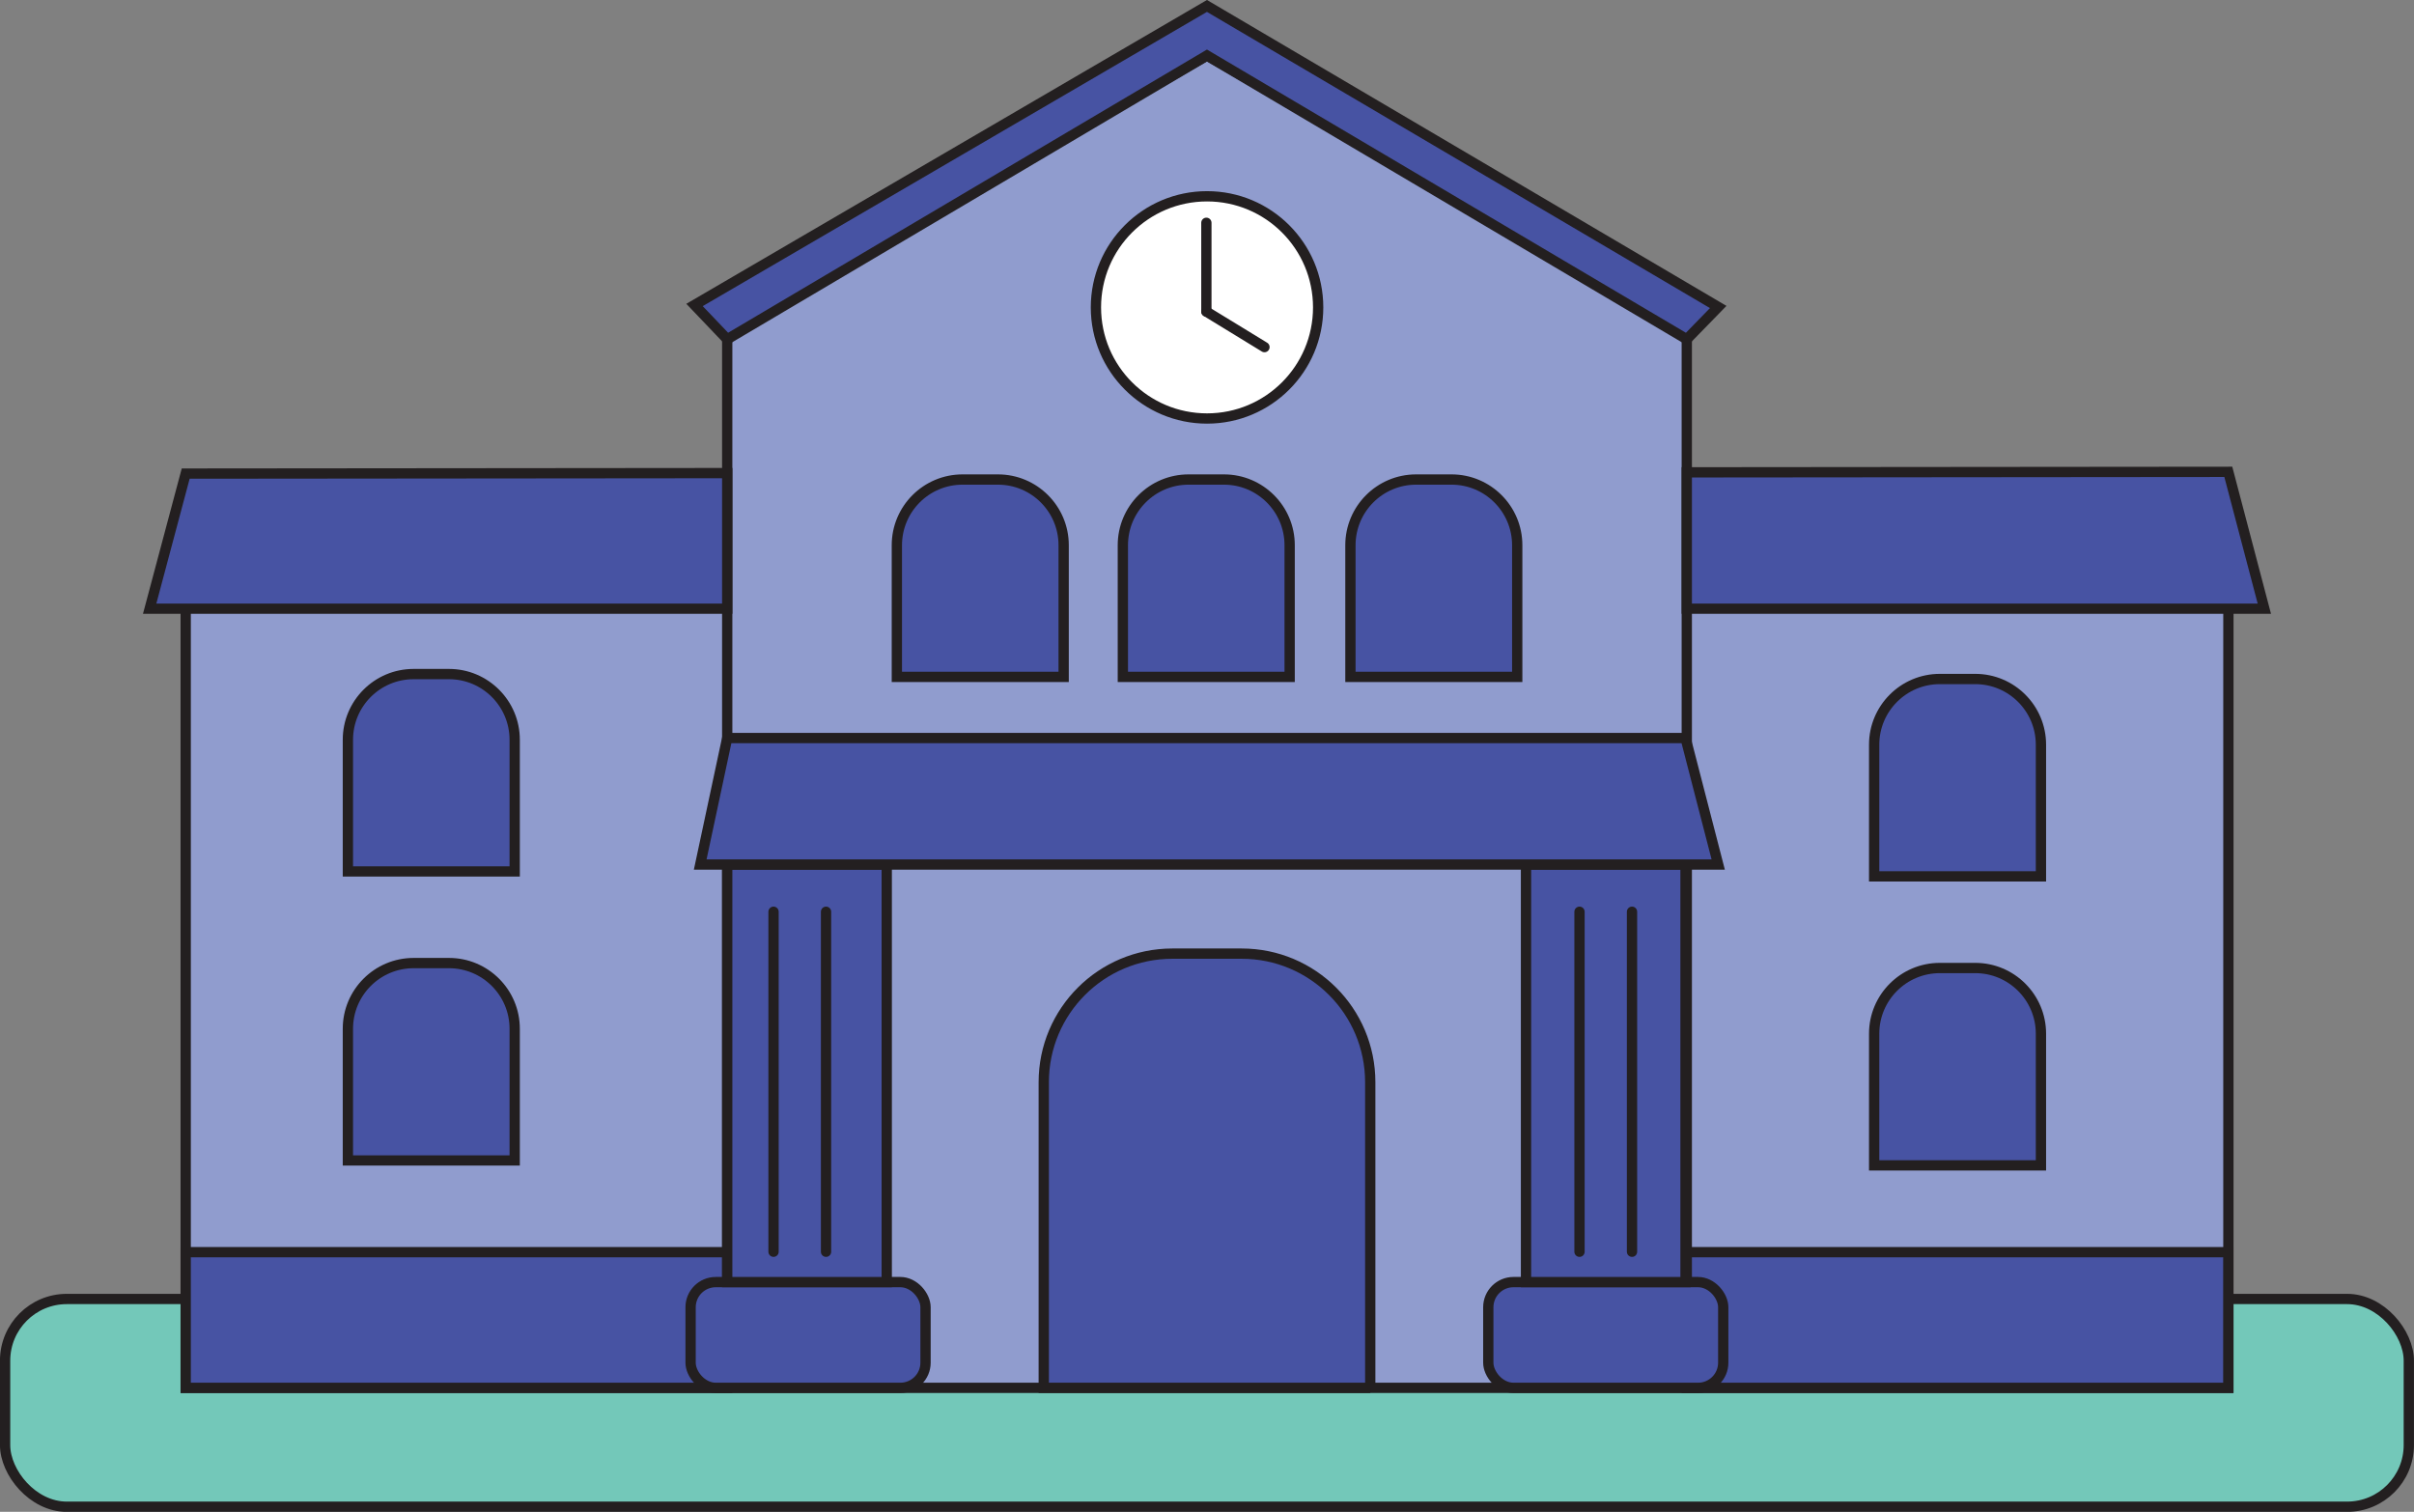 <?xml version="1.0" encoding="UTF-8"?>
<svg id="Layer_2" data-name="Layer 2" xmlns="http://www.w3.org/2000/svg" xmlns:xlink="http://www.w3.org/1999/xlink" viewBox="0 0 288.73 180.84">
  <rect x="0" y="0" width="288.73" height="180.84" fill="#808080" stroke="none"/>
  <defs>
    <style>
      .cls-1 {
        stroke-linecap: round;
        stroke-linejoin: round;
      }

      .cls-1, .cls-2, .cls-3 {
        fill: none;
      }

      .cls-1, .cls-3 {
        stroke: #231f20;
        stroke-width: 1.23px;
      }

      .cls-4 {
        fill: #909cce;
      }

      .cls-4, .cls-2, .cls-5, .cls-6, .cls-7 {
        stroke-width: 0px;
      }

      .cls-8 {
        clip-path: url(#clippath-1);
      }

      .cls-5 {
        fill: #4753a3;
      }

      .cls-6 {
        fill: #fff;
      }

      .cls-9 {
        clip-path: url(#clippath);
      }

      .cls-7 {
        fill: #73c8b9;
      }

      .cls-3 {
        stroke-miterlimit: 10;
      }
    </style>
    <clipPath id="clippath">
      <rect class="cls-2" y="0" width="288.73" height="180.84"/>
    </clipPath>
    <clipPath id="clippath-1">
      <rect class="cls-2" y="0" width="288.73" height="180.84"/>
    </clipPath>
  </defs>
  <g id="Layer_1-2" data-name="Layer 1">
    <g id="Färg_logga" data-name="Färg logga">
      <g class="cls-9">
        <g class="cls-8">
          <path class="cls-7" d="M280.74,180.23H7.99c-4.06,0-7.38-3.32-7.38-7.38v-10.1c0-4.06,3.32-7.38,7.38-7.38h272.75c4.06,0,7.38,3.32,7.38,7.38v10.1c0,4.06-3.32,7.38-7.38,7.38"/>
          <rect class="cls-3" x=".61" y="155.38" width="287.5" height="24.85" rx="7.38" ry="7.38"/>
          <rect class="cls-4" x="22.21" y="65.95" width="244.32" height="100.06"/>
          <rect class="cls-3" x="22.21" y="65.95" width="244.32" height="100.06"/>
          <polyline class="cls-4" points="86.98 161.67 86.98 39.65 144.36 6.64 201.75 39.65 201.75 161.67"/>
          <polyline class="cls-3" points="86.98 161.67 86.98 39.65 144.36 6.64 201.75 39.65 201.75 161.67"/>
          <path class="cls-6" d="M157.66,36.77c0,7.34-5.95,13.29-13.29,13.29s-13.29-5.95-13.29-13.29,5.95-13.29,13.29-13.29,13.29,5.95,13.29,13.29"/>
          <circle class="cls-3" cx="144.37" cy="36.77" r="13.29"/>
          <line class="cls-1" x1="144.29" y1="37.27" x2="144.29" y2="26.65"/>
          <line class="cls-1" x1="144.29" y1="37.27" x2="151.24" y2="41.52"/>
          <polygon class="cls-5" points="205.51 36.72 201.75 40.58 144.36 6.64 86.98 40.58 83.07 36.48 144.36 .71 205.51 36.72"/>
          <polygon class="cls-3" points="205.51 36.72 201.75 40.58 144.36 6.64 86.98 40.58 83.07 36.48 144.36 .71 205.51 36.72"/>
          <polygon class="cls-5" points="22.21 56.65 86.98 56.59 86.98 72.81 17.9 72.81 22.21 56.65"/>
          <polygon class="cls-3" points="22.21 56.65 86.98 56.59 86.98 72.81 17.9 72.81 22.21 56.65"/>
          <polygon class="cls-5" points="270.83 72.81 201.75 72.81 201.75 56.5 266.52 56.44 270.83 72.81"/>
          <polygon class="cls-3" points="270.83 72.81 201.75 72.81 201.75 56.5 266.52 56.44 270.83 72.81"/>
          <rect class="cls-5" x="22.21" y="149.78" width="64.77" height="16.23"/>
          <rect class="cls-3" x="22.21" y="149.78" width="64.77" height="16.23"/>
          <rect class="cls-5" x="201.75" y="149.78" width="64.77" height="16.23"/>
          <rect class="cls-3" x="201.75" y="149.78" width="64.77" height="16.23"/>
          <path class="cls-5" d="M61.56,104.24h-19.95v-15.75c0-4.34,3.52-7.86,7.86-7.86h4.23c4.34,0,7.86,3.52,7.86,7.86v15.75Z"/>
          <path class="cls-3" d="M61.56,104.24h-19.95v-15.75c0-4.34,3.52-7.86,7.86-7.86h4.23c4.34,0,7.86,3.52,7.86,7.86v15.75Z"/>
          <path class="cls-5" d="M61.56,138.81h-19.95v-15.75c0-4.34,3.52-7.86,7.86-7.86h4.23c4.34,0,7.86,3.52,7.86,7.86v15.75Z"/>
          <path class="cls-3" d="M61.56,138.81h-19.95v-15.75c0-4.34,3.52-7.86,7.86-7.86h4.23c4.34,0,7.86,3.52,7.86,7.86v15.75Z"/>
          <path class="cls-5" d="M244.11,104.83h-19.95v-15.75c0-4.34,3.52-7.86,7.86-7.86h4.23c4.34,0,7.86,3.52,7.86,7.86v15.75Z"/>
          <path class="cls-3" d="M244.11,104.83h-19.95v-15.75c0-4.34,3.52-7.86,7.86-7.86h4.23c4.34,0,7.86,3.52,7.86,7.86v15.75Z"/>
          <path class="cls-5" d="M127.22,80.97h-19.95v-15.75c0-4.34,3.52-7.86,7.86-7.86h4.23c4.34,0,7.86,3.52,7.86,7.86v15.75Z"/>
          <path class="cls-3" d="M127.22,80.97h-19.95v-15.75c0-4.34,3.52-7.86,7.86-7.86h4.23c4.34,0,7.86,3.52,7.86,7.86v15.75Z"/>
          <path class="cls-5" d="M154.25,80.97h-19.95v-15.75c0-4.34,3.52-7.86,7.86-7.86h4.23c4.34,0,7.86,3.52,7.86,7.86v15.75Z"/>
          <path class="cls-3" d="M154.25,80.97h-19.95v-15.75c0-4.34,3.52-7.86,7.86-7.86h4.23c4.34,0,7.86,3.52,7.86,7.86v15.75Z"/>
          <path class="cls-5" d="M181.47,80.97h-19.95v-15.75c0-4.34,3.52-7.86,7.86-7.86h4.23c4.34,0,7.86,3.52,7.86,7.86v15.75Z"/>
          <path class="cls-3" d="M181.47,80.97h-19.95v-15.75c0-4.34,3.52-7.86,7.86-7.86h4.23c4.34,0,7.86,3.52,7.86,7.86v15.75Z"/>
          <path class="cls-5" d="M244.11,139.4h-19.95v-15.75c0-4.34,3.52-7.86,7.86-7.86h4.23c4.34,0,7.86,3.52,7.86,7.86v15.75Z"/>
          <path class="cls-3" d="M244.11,139.4h-19.95v-15.75c0-4.34,3.52-7.86,7.86-7.86h4.23c4.34,0,7.86,3.52,7.86,7.86v15.75Z"/>
          <path class="cls-5" d="M163.9,166.01h-39.06v-36.56c0-8.5,6.89-15.38,15.38-15.38h8.29c8.5,0,15.38,6.89,15.38,15.38v36.56Z"/>
          <path class="cls-3" d="M163.9,166.01h-39.06v-36.56c0-8.5,6.89-15.38,15.38-15.38h8.29c8.5,0,15.38,6.89,15.38,15.38v36.56Z"/>
          <path class="cls-5" d="M107.69,166.01h-22.08c-1.66,0-3.01-1.35-3.01-3.01v-6.62c0-1.66,1.35-3.01,3.01-3.01h22.08c1.66,0,3.01,1.35,3.01,3.01v6.62c0,1.66-1.35,3.01-3.01,3.01"/>
          <rect class="cls-3" x="82.6" y="153.36" width="28.1" height="12.65" rx="3.01" ry="3.01"/>
          <path class="cls-5" d="M203.1,166.01h-22.08c-1.66,0-3.01-1.35-3.01-3.01v-6.62c0-1.66,1.35-3.01,3.01-3.01h22.08c1.66,0,3.01,1.35,3.01,3.01v6.62c0,1.66-1.35,3.01-3.01,3.01"/>
          <rect class="cls-3" x="178.01" y="153.36" width="28.1" height="12.65" rx="3.01" ry="3.01"/>
          <rect class="cls-5" x="86.98" y="103.41" width="19.08" height="49.95"/>
          <rect class="cls-3" x="86.98" y="103.41" width="19.08" height="49.95"/>
          <rect class="cls-5" x="182.52" y="103.41" width="19.08" height="49.95"/>
          <rect class="cls-3" x="182.52" y="103.41" width="19.08" height="49.95"/>
          <polygon class="cls-5" points="205.51 103.41 83.75 103.41 86.98 88.28 201.6 88.28 205.51 103.41"/>
          <polygon class="cls-3" points="205.51 103.41 83.75 103.41 86.98 88.28 201.6 88.28 205.51 103.41"/>
          <line class="cls-1" x1="188.92" y1="109.06" x2="188.92" y2="149.73"/>
          <line class="cls-1" x1="195.2" y1="109.06" x2="195.2" y2="149.73"/>
          <line class="cls-1" x1="92.52" y1="109.06" x2="92.52" y2="149.73"/>
          <line class="cls-1" x1="98.8" y1="109.06" x2="98.8" y2="149.73"/>
        </g>
      </g>
    </g>
  </g>
</svg>